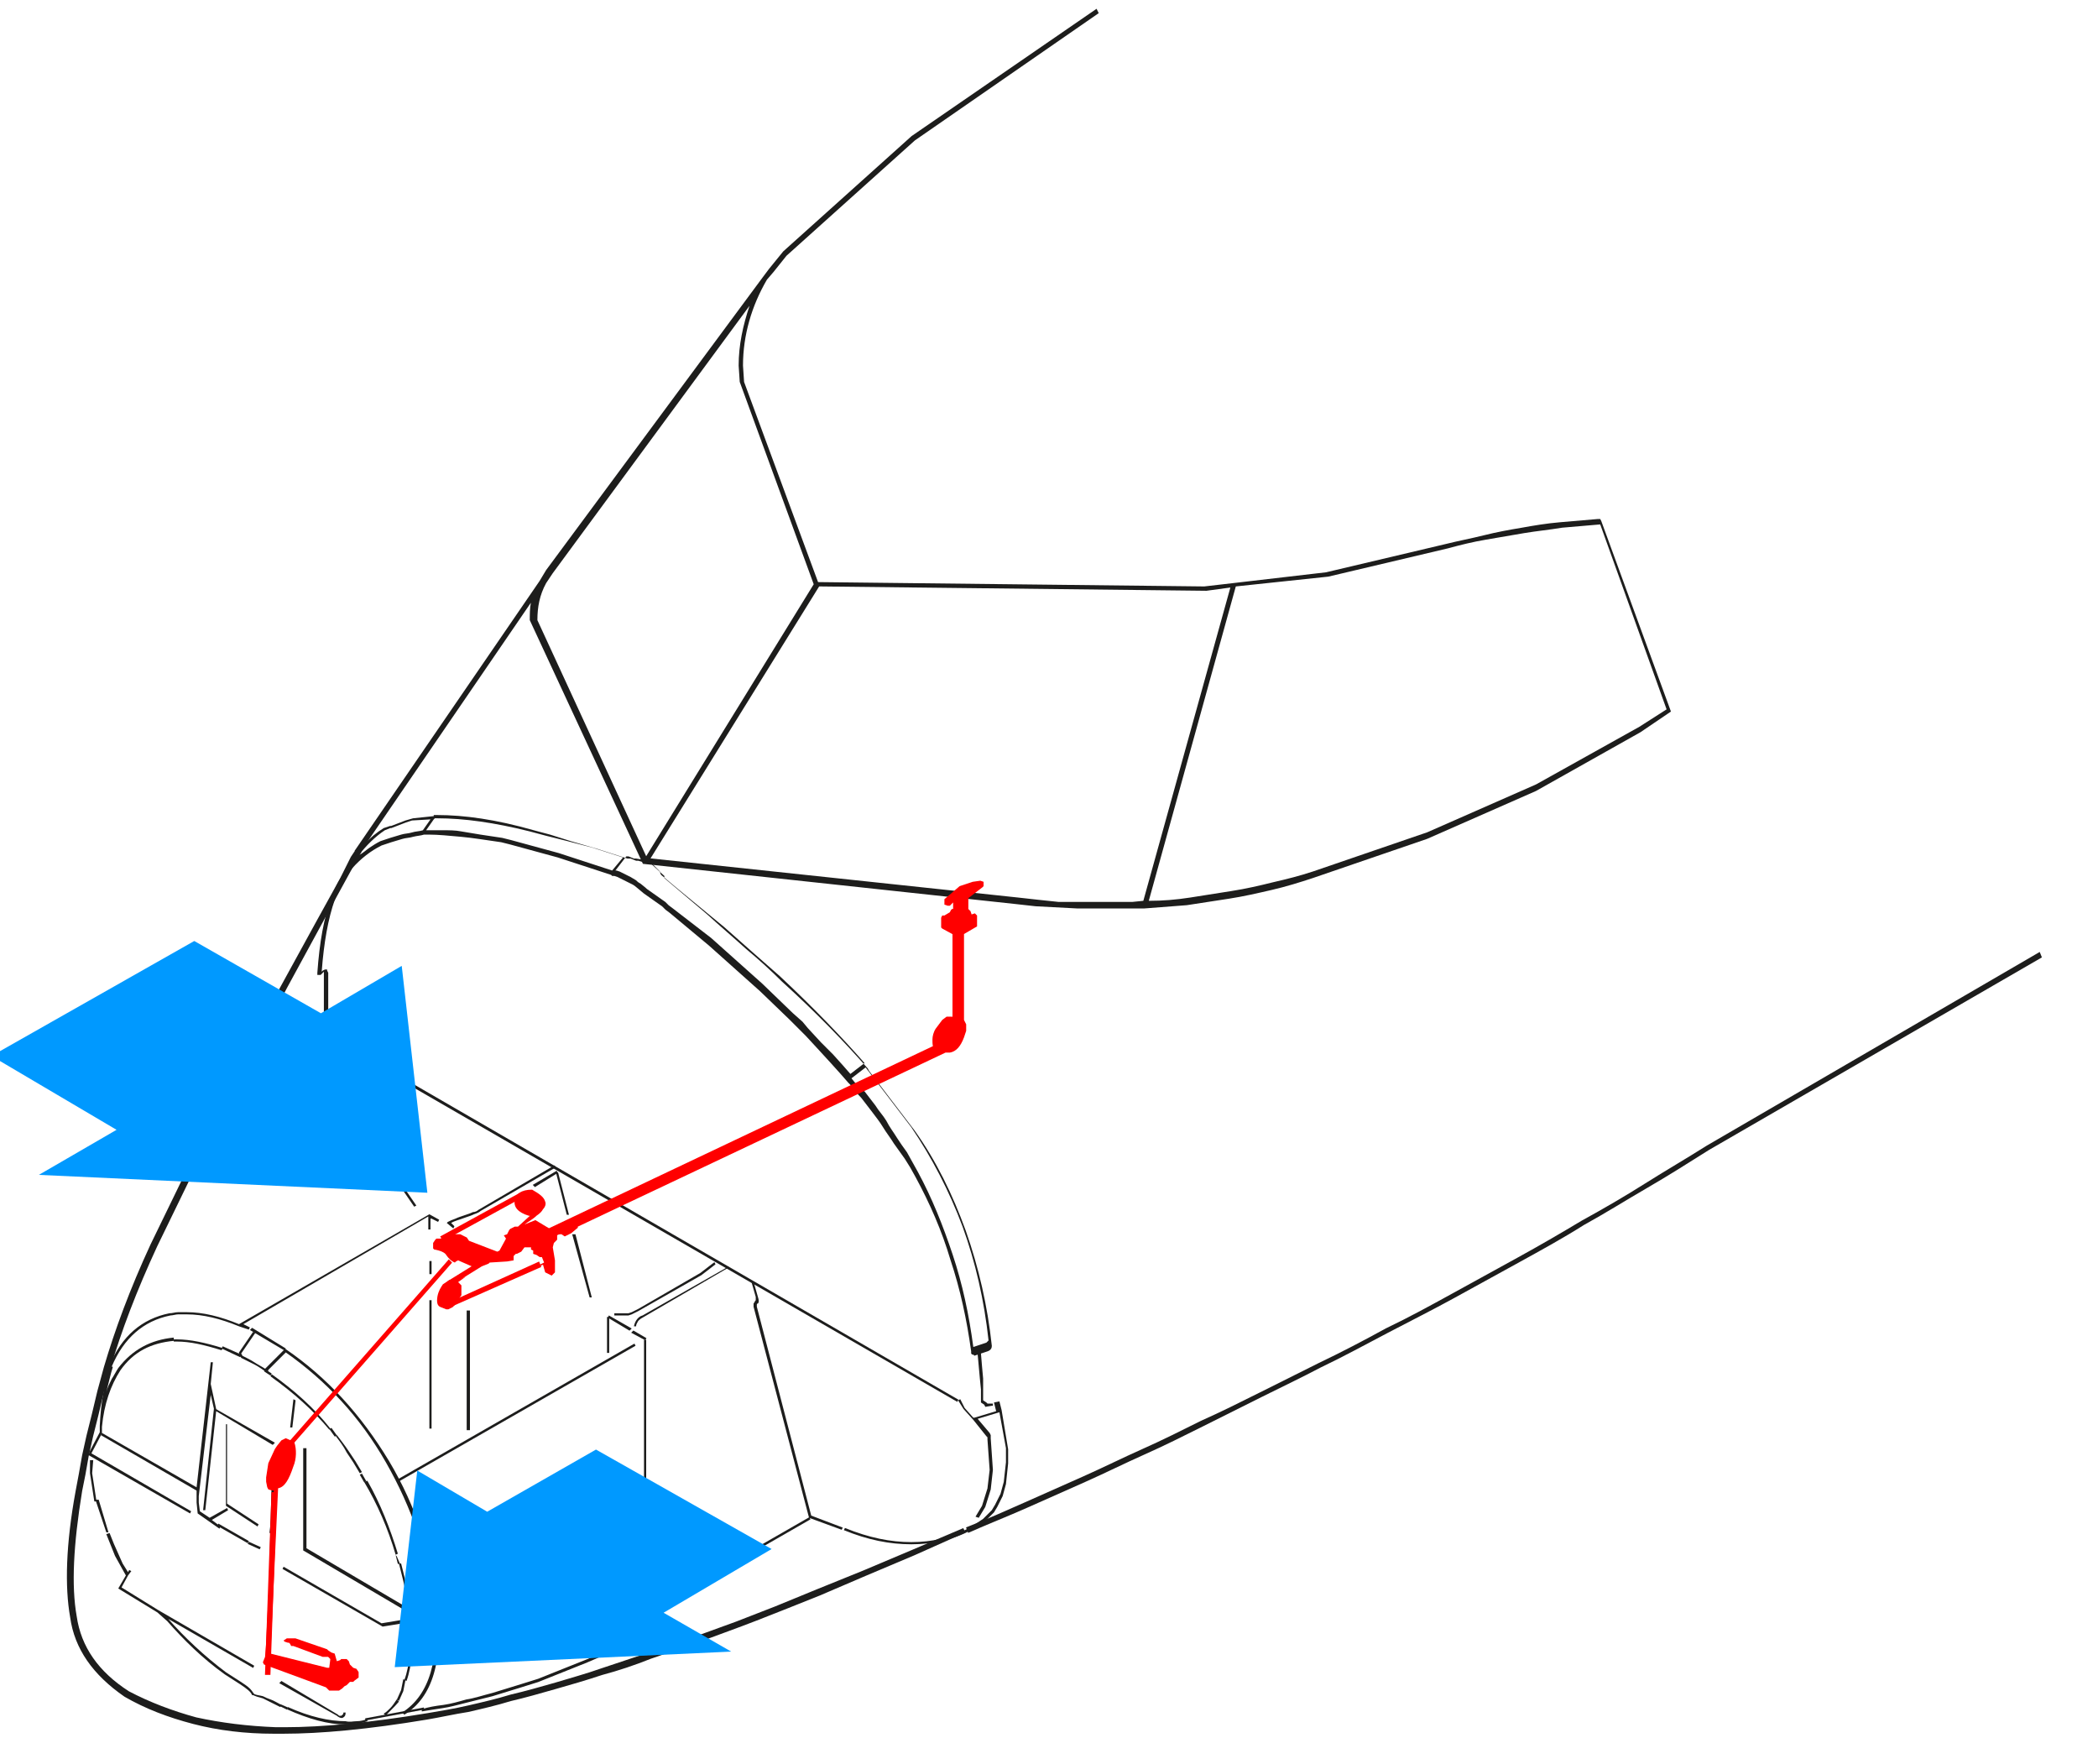 <?xml version="1.0" encoding="utf-8"?>
<!-- Generator: Adobe Illustrator 24.3.0, SVG Export Plug-In . SVG Version: 6.00 Build 0)  -->
<svg version="1.1" id="Ebene_1" xmlns="http://www.w3.org/2000/svg" xmlns:xlink="http://www.w3.org/1999/xlink" x="0px" y="0px"
	 viewBox="0 0 270 227" style="enable-background:new 0 0 270 227;" xml:space="preserve">
<style type="text/css">
	.st0{fill:#1D1D1C;}
	.st1{fill:#FF0000;}
	.st2{fill:#0099FF;}
</style>
<g transform="matrix( 1.4, 0, 0, 1.4, 394.1,271.05) ">
	<g>
		<g id="Layer0_0_MEMBER_0_MEMBER_0_FILL">
			<path class="st0" d="M-93.8-105.6L-93.8-105.6l-0.2-0.5h0l-30.6,17.8c-1.9,1.2-3.8,2.3-5.7,3.5c-1.9,1.2-3.8,2.3-5.8,3.4
				c-2,1.2-3.9,2.3-5.9,3.4c-2,1.1-4,2.2-6,3.3c-2,1.1-4,2.2-6.1,3.2c-2,1.1-4.1,2.2-6.2,3.2c-1.8,0.9-3.6,1.8-5.4,2.7
				c-1.8,0.9-3.6,1.8-5.4,2.6c-1.8,0.9-3.6,1.8-5.4,2.6c-1.8,0.8-3.6,1.7-5.4,2.5c-1.8,0.8-3.6,1.6-5.4,2.4
				c-1.8,0.8-3.6,1.6-5.4,2.3h0l0.2,0.5h0c1.8-0.8,3.6-1.5,5.4-2.3c1.8-0.8,3.6-1.6,5.4-2.4c1.8-0.8,3.6-1.7,5.4-2.5
				c1.8-0.8,3.6-1.7,5.4-2.6c1.8-0.9,3.6-1.8,5.4-2.7c1.8-0.9,3.7-1.8,5.4-2.7c2.1-1,4.1-2.1,6.2-3.2c2.1-1.1,4.1-2.1,6.1-3.2
				c2-1.1,4-2.2,6-3.3c2-1.1,4-2.2,5.9-3.4c2-1.1,3.9-2.3,5.8-3.4c1.9-1.1,3.8-2.3,5.7-3.5L-93.8-105.6 M-180.7-192.8L-180.7-192.8
				l-17,11.7l-11.8,10.6l-1.3,1.6l-0.6,0.8l-19.9,26.9l-0.3,0.5l-0.3,0.5l-17,24.8v0l0.4,0.3h0l15.8-23.1c-0.1,0.5-0.1,1.1-0.1,1.6
				l10.4,22.4l34.3,3.7l1.8,0.2l1.9,0.1l1.9,0.1h1.9h1h1l1,0l1,0l0.3,0c1.3-0.1,2.6-0.2,3.9-0.3c1.3-0.2,2.6-0.4,3.9-0.6
				c1.3-0.2,2.6-0.5,3.9-0.8c1.3-0.3,2.6-0.7,3.8-1.1l10.5-3.6l10-4.4l9.6-5.4l2.8-1.9l-6.4-17.5l-0.1-0.2h-0.2
				c-1.2,0.1-2.4,0.2-3.5,0.3c-1.2,0.1-2.4,0.3-3.5,0.5c-1.2,0.2-2.3,0.4-3.5,0.7c-1.2,0.3-2.3,0.5-3.5,0.8l-11,2.6l-8.6,1l-2.6,0.3
				l-35.5-0.4l-6.8-18.4l-0.1-1.5c0-2.8,0.8-5.5,2.2-7.9l0.6-0.7l1.2-1.5l11.8-10.6l16.9-11.7v0L-180.7-192.8 M-159.4-140.6l11-2.6
				c1.1-0.3,2.3-0.6,3.5-0.8c1.2-0.2,2.3-0.4,3.5-0.6c1.2-0.2,2.3-0.3,3.5-0.5c1.2-0.1,2.3-0.2,3.5-0.3l6.1,17l-2.5,1.6l-9.5,5.3
				l-10,4.4l-10.5,3.6c-1.2,0.4-2.4,0.7-3.7,1c-1.2,0.3-2.5,0.6-3.8,0.8c-1.3,0.2-2.5,0.4-3.8,0.6c-1.3,0.2-2.5,0.3-3.8,0.3l8-28.9
				L-159.4-140.6 M-170.6-139.3l2.2-0.3l-8,28.8l-1,0.1h-1l-1,0h-1l-1.9,0l-1.9,0l-1.9-0.2l-1.8-0.2l-33.8-3.6l15.5-25L-170.6-139.3
				 M-212.6-165.5c-0.6,1.8-1,3.6-1,5.5l0.1,1.5l6.8,18.6l-15.4,25l-10-21.7c0-1.2,0.2-2.3,0.8-3.4c0.2-0.3,0.4-0.6,0.6-0.9
				L-212.6-165.5z"/>
		</g>
	</g>
</g>
<g transform="matrix( 1.4, 0, 0, 1.4, 354.3,391.05) ">
	<g>
		<g id="Layer0_0_MEMBER_1_MEMBER_0_FILL">
			<path class="st0" d="M-195.2-157L-195.2-157l0.2-0.2v0l-2.1-1.2l0,0l-0.1,0.2v0L-195.2-157 M-183.5-159.2c0,0,0-0.1,0-0.2
				c0,0,0-0.1,0.1-0.1c0.1-0.1,0.1-0.3,0-0.6l-0.4-1.4h0l-0.2,0v0l0.4,1.4c0,0.1,0,0.2,0,0.3c-0.1,0.1-0.1,0.2-0.2,0.3
				c0,0.1,0,0.2,0,0.3l5.1,19.4l0,0l3,1.1h0l0.1-0.2l0,0l-2.9-1.1L-183.5-159.2 M-216.4-122.9L-216.4-122.9l-0.2-0.2h0
				c-0.2,0.3-0.4,0.6-0.6,0.8c-0.2,0.2-0.4,0.4-0.6,0.5v0l0.2,0.2C-217.4-121.9-216.9-122.3-216.4-122.9 M-214.3-122.2l0,0.2h0
				c0.6-0.1,1.2-0.2,1.9-0.3c0.7-0.1,1.4-0.3,2.2-0.5c0.8-0.2,1.6-0.4,2.4-0.6l2.6-0.8l1.6-0.5l1.5-0.6l1.5-0.6l1.5-0.6
				c3.3-1.4,5.8-2.6,7.4-3.7v0l-0.1-0.2h0c-1.6,1-4,2.2-7.3,3.6l-1.5,0.6l-1.5,0.6l-1.5,0.6l-1.6,0.5l-2.6,0.8
				c-0.8,0.2-1.7,0.5-2.4,0.6c-0.7,0.2-1.4,0.4-2.1,0.5C-213.1-122.5-213.7-122.4-214.3-122.2L-214.3-122.2 M-226.7-122.2
				L-226.7-122.2c2,0.9,3.8,1.4,5.4,1.4c0.4,0,0.7,0,1-0.1c0.4,0,0.7-0.1,1-0.2v0l0-0.2l0,0c-0.3,0.1-0.6,0.2-1,0.2
				c-0.3,0-0.6,0.1-1,0c-1.5,0-3.3-0.4-5.3-1.3l0,0L-226.7-122.2 M-227.2-124.8L-227.2-124.8l-0.2,0.2v0l5.3,3
				c0.1,0.1,0.3,0.2,0.4,0.2l0.1,0c0.2-0.1,0.3-0.2,0.3-0.5v0l-0.2,0l0,0c0,0.2-0.1,0.2-0.2,0.3h-0.1l-0.1,0l-0.1-0.1L-227.2-124.8
				 M-216-134.8l-0.2-0.8h0l-0.2,0v0l0.2,0.8l0.2,0.8l0.2,0.9l0.2,1h0h0.2v0l-0.2-1l-0.2-0.9L-216-134.8 M-243.3-138.3L-243.3-138.3
				l0.4,1l0.4,1l0.5,0.9l0.5,0.9l-0.7,1.2v0l3.6,2.2l0.9,0.8c1.5,1.7,3.2,3.4,5.3,4.9l1.4,0.9c0.6,0.4,1,0.7,1.1,1l0.1,0
				c0.2,0.1,0.5,0.2,0.9,0.3c0.2,0.1,0.4,0.2,0.6,0.3l1,0.5h0l0.1-0.2v0c-0.4-0.2-0.7-0.4-1-0.5c-0.3-0.1-0.5-0.2-0.7-0.3
				c-0.4-0.1-0.6-0.1-0.8-0.2c-0.1-0.1-0.2-0.3-0.4-0.5c-0.2-0.2-0.5-0.4-0.8-0.6l-1.4-0.9c-2-1.5-3.8-3.2-5.3-4.9l7.8,4.5h0
				l0.1-0.2v0l-8.8-5.1l-3.4-2.1l0.6-1.1l0.3-0.4v0l-0.2-0.1l0,0l-0.1,0.2l-0.5-0.8l-0.4-0.9l-0.4-0.9l-0.4-1h0L-243.3-138.3
				 M-228.3-136.4l0.1,0.1l0.1,0.2l0,0.6h0l0.2,0l0-0.6v-0.1l0-0.2l0-0.1l-0.2-0.2h0L-228.3-136.4L-228.3-136.4 M-230.2-137.6
				L-230.2-137.6l-0.1,0.2l0,0l1.1,0.5h0l0.1-0.2l0,0L-230.2-137.6 M-232-148.4L-232-148.4h-0.3l0,0v7.5l2.9,1.9h0l0.1-0.2v0
				l-2.9-1.9V-148.4 M-228-146.5L-228-146.5l0.2-0.2v0l-5.6-3.2h0l-1,9.4v0h0.2h0l1-9.1L-228-146.5 M-244.5-145.1L-244.5-145.1h-0.3
				l0,0l0,1.2l0.4,2.6h0h0.2v0l-0.4-2.6L-244.5-145.1 M-244.8-145.8L-244.8-145.8l-0.2,0.2v0l9.4,5.4h0l0.1-0.2v0L-244.8-145.8
				 M-233.7-152.1l0.2-2v0l-0.2,0l0,0l-1.3,11.5l-8.7-5l0,0l-0.1,0.2v0l8.8,5.1l0,0.5v0.3l0,0.3l0.1,1l2,1.4h0l0.1-0.2v0l-0.8-0.6
				l1.5-0.9v0l-0.1-0.2h0l-1.6,0.9l-0.9-0.6l-0.1-0.8l0-0.3v-0.3l1.1-9.3l0.3,1.3h0l0.2,0l0,0L-233.7-152.1 M-232.7-155.2
				L-232.7-155.2l0.1-0.2v0c-1.6-0.5-3-0.8-4.2-0.8h-0.3l0,0v0.2h0h0.3C-235.6-156-234.3-155.7-232.7-155.2 M-219.3-143.2
				L-219.3-143.2l-0.3,0.1v0c1.2,2,2.2,4.3,2.9,6.7l0,0l0.2-0.1v0C-217.2-138.8-218.1-141.1-219.3-143.2 M-225.2-146.2L-225.2-146.2
				l0,9.3v0.1l9.5,5.6c0.1,0.2,0.1,0.4,0.1,0.7l-2.4,0.4l-9-5.2l0,0l-0.1,0.2v0l9.2,5.3l2.5-0.4c0.1,2.2,0,4-0.5,5.3v0l0.2,0.1l0,0
				c0.5-1.4,0.6-3.2,0.5-5.5v-0.1c0-0.3-0.1-0.6-0.2-1l-9.5-5.6l0-9.2l0,0H-225.2 M-227.2-146.4l-0.2,0l0,0l-0.9,8v0h0.2h0
				L-227.2-146.4 M-225.9-150.6L-225.9-150.6l-0.2-0.1l0,0l-0.3,2.6v0h0.2h0L-225.9-150.6 M-221-145.9c-0.4-0.6-0.8-1.1-1.1-1.5h0
				l-0.1,0.1v0c0.3,0.4,0.7,0.9,1,1.5l0.6,0.9l0.6,1h0l0.2-0.1v0l-0.6-1L-221-145.9 M-222.7-148L-222.7-148c-1.5-1.9-3.3-3.5-5.4-5
				h0l-0.1,0.2v0c2.1,1.5,3.9,3.1,5.4,4.9L-222.7-148 M-226.8-155.3l-0.1,0l-1.8,1.8v0c-0.3-0.2-0.7-0.4-1-0.6
				c-0.3-0.2-0.7-0.4-1.1-0.6l-0.1-0.2l1.3-1.9l0,0l-0.2-0.1h0l-1.3,1.9v0.1l0.2,0.4c0.4,0.2,0.8,0.4,1.2,0.6
				c0.4,0.2,0.8,0.5,1.1,0.7l0.1,0.1h0l0.1-0.3l1.6-1.6c3.7,2.6,6.8,5.9,9.2,10.1c2.4,4.2,3.9,8.6,4.4,13.1c0.6,5-0.4,8.3-2.9,9.9
				l0.2,0.2c2.6-1.6,3.6-5,3-10.1c-0.5-4.6-1.9-9-4.4-13.2C-219.9-149.3-223-152.7-226.8-155.3 M-213.4-159.8h-0.2l0,0v11.8v0h0.2
				l0,0L-213.4-159.8L-213.4-159.8 M-213.6-162.2h0.2l0,0v-1.2h0h-0.2l0,0V-162.2L-213.6-162.2 M-213.4-167.3l0.6,0.3h0l0.1-0.2v0
				l-0.9-0.5l-17.5,10.1c-1.7-0.7-3.3-1.1-4.8-1.1c-0.3,0-0.5,0-0.8,0c-0.3,0-0.5,0.1-0.8,0.1c-2.5,0.5-4.4,2.1-5.5,4.8v0l0.2,0.1h0
				c1.1-2.6,2.9-4.2,5.4-4.7c0.2,0,0.5-0.1,0.7-0.1c0.3,0,0.5,0,0.8,0c1.5,0,3.1,0.4,4.8,1.1l0,0l0.9,0.3h0l0.1-0.2l0,0l-0.6-0.3
				l17-9.9v1.2v0h0.2l0,0V-167.3 M-222.8-184.4L-222.8-184.4l-0.2,0.2v0l2.8,1.6h0l0.1-0.2v0L-222.8-184.4 M-186.1-162.9
				L-186.1-162.9l-7.9,4.5c-0.4,0.1-0.7,0.5-0.8,1v0h0.2h0c0-0.2,0.1-0.3,0.2-0.5c0.1-0.1,0.2-0.2,0.4-0.3l7.9-4.6v0L-186.1-162.9
				 M-188.6-162.1l1.3-1v0l-0.1-0.2h0l-1.3,1l-5.7,3.3l-0.6,0.3l-0.3,0.1l-1.3,0l0,0l0,0.2l0,0l1.3,0l0.3-0.1l0.6-0.3L-188.6-162.1
				 M-201.9-171.7L-201.9-171.7l-2.2,1.3l0,0l0.2,0.2l2.1-1.3v0L-201.9-171.7 M-202-172L-202-172l-0.1-0.2l0,0l-7,4.1
				c-0.1,0.1-0.3,0.2-0.5,0.2c-0.2,0.1-0.5,0.2-0.8,0.3c-0.3,0.1-0.6,0.2-0.8,0.3c-0.3,0.1-0.5,0.2-0.7,0.3l-0.1,0.1v0l0.6,0.5h0
				l0.1-0.2l-0.3-0.3c0.3-0.2,0.8-0.3,1.3-0.5c0.3-0.1,0.6-0.2,0.8-0.3c0.3-0.1,0.5-0.2,0.6-0.3L-202-172 M-161.7-150.4l0.2,0.8
				l-2,0.6h-0.1l-0.8-0.9l-0.4-0.8l0,0l-0.2,0.1v0l0.5,0.8l0.9,1l1.2,1.5l0.1,0.1l0,0.2l0.2,2.8l-0.2,1.7l-0.5,1.6l-0.6,1v0l0.3,0.1
				l0.6-1l0.5-1.6l0.2-1.8l-0.2-2.9l0-0.3l-0.1-0.2l-1.1-1.3l2-0.6l0.6,3.3l0,1.3l-0.2,1.8l-0.3,1.1l-0.5,1l-0.3,0.5l-0.8,0.8
				l-1.2,0.8v0l0.2,0.2l1.2-0.8l0.8-0.8l0.3-0.5l0.5-1l0.3-1.1l0.2-1.9l0-1.3l-0.6-3.6l0,0l0,0l-0.2-0.8h0L-161.7-150.4
				L-161.7-150.4 M-212.9-204.4h-0.2h-0.1l0,0.1l-1.9,0.2l-0.7,0.2l-1.3,0.5h-0.1l-0.6,0.2c-1.3,0.8-2.4,2-3.1,3.4
				c-0.7,0.8-1.3,1.8-1.7,3c-0.7,1.8-1.1,4.1-1.3,6.9v0.2h0h0.3l0.1-0.1l0.2-0.2h0l0,0.8v1v1.2l0,1.3l-1,1.2v0l0.1,0.1l-0.1,0.1v0
				l0.2,0.3l0.3,0.3l0.4,0.7l0.4,0.6l0.3,0.4l2.1,4.8l2.1,3.7l3.5,5.1h0l0.2-0.1l0,0l-3.5-5.1l-2.1-3.7l-2.1-4.8l-0.3-0.3l-0.4-0.6
				l-0.4-0.7l-0.2-0.3l-0.2-0.3l1-1.1l0.1-0.1v-0.1l0-1.3v-1.1v-1l0-0.9l-0.1-0.2l0-0.1h-0.2l-0.2,0.1l-0.1,0.1
				c0.2-2.7,0.6-4.9,1.2-6.6c0.2-0.5,0.5-1.1,0.7-1.6c0.3-0.5,0.6-0.9,0.9-1.3c0.8-0.9,1.7-1.6,2.7-2.1c0.3-0.1,0.6-0.2,0.9-0.3
				c0.3-0.1,0.7-0.2,1-0.3c0.3-0.1,0.7-0.1,1-0.2c0.4-0.1,0.7-0.1,1-0.2h0.5c0.8,0,1.8,0.1,2.9,0.2c1.1,0.1,2.3,0.3,3.7,0.5l0.8,0.2
				l1.1,0.3l3.3,0.9l4.9,1.6l0.1,0.1l0.1,0h0.1l0.3,0.1c0.8,0.4,1.2,0.6,1.4,0.7c0.2,0.1,0.5,0.4,1,0.8l1.7,1.2l0.3,0.3l0.4,0.3
				l3.6,3l4.7,4.2l2.7,2.6l0.9,0.9l0.6,0.6l1.2,1.3l1.1,1.2l0.9,1l0.7,0.8l0.2,0.2c0.3,0.4,0.6,0.8,1,1.2c0.3,0.4,0.7,0.9,1,1.3
				c0.3,0.4,0.7,0.9,1,1.4c0.3,0.5,0.7,1,1,1.5l0.5,0.7l0.5,0.7l0.5,0.8l0.5,0.9c1.3,2.4,2.4,4.9,3.2,7.6c0.9,2.7,1.5,5.5,1.9,8.4
				v0.2l0.1,0.1h0.1l0.1,0.1l0.3-0.1l0.1,1.1l0.1,1.1l0.1,1l0,1v0.2l0.3,0.2l0.1,0.2l0,0l0.6-0.1l0.1,0v0l0-0.2l0,0l-0.1,0l-0.4,0
				l-0.1-0.1l-0.3-0.2l0-1l0-1l-0.1-1.1l-0.1-1.2l0.6-0.2c0.3-0.1,0.4-0.3,0.4-0.5c-0.4-3.7-1.2-7.2-2.4-10.6
				c-1.2-3.3-2.7-6.4-4.7-9.2l-4.2-5.5l-0.1-0.2c-2.1-2.4-4.7-5.1-7.9-8c-1-1-2.1-2-3.3-3c-1.1-1-2.4-2.1-3.6-3.2
				c-1.3-1.1-2.6-2.2-3.9-3.3l0-0.1l0-0.1l0,0l-1.2-1.1h-0.1l-0.3-0.1h-0.1l-0.7-0.2h-0.2l-0.5-0.2l-0.2,0l-0.1,0l-2.8-0.9l-2.4-0.7
				l-1.9-0.6l-1.5-0.4C-207.5-204-210.4-204.4-212.9-204.4 M-174.8-180.2l1.3-1v0l4.2,5.5c1.9,2.8,3.5,5.9,4.7,9.1
				c1.2,3.3,2,6.8,2.4,10.5v0l-0.1,0.1c0,0-0.1,0.1-0.1,0.1l-1.2,0.4h0v0c-0.4-3-1-5.8-1.9-8.5c-0.9-2.7-1.9-5.2-3.2-7.6l-0.5-0.9
				l-0.5-0.9l-0.5-0.7l-0.4-0.6c-0.3-0.5-0.7-1-1-1.6c-0.3-0.5-0.7-0.9-1-1.4c-0.3-0.4-0.7-0.9-1-1.3
				C-174.1-179.3-174.4-179.7-174.8-180.2L-174.8-180.2 M-191.2-195.8l-0.4-0.3l-0.3-0.3l-1.7-1.2c-0.2-0.2-0.5-0.4-0.6-0.5
				c-0.2-0.1-0.3-0.2-0.4-0.3l-0.5-0.3l-1-0.5l-0.3-0.1h-0.1l1-1.3l0.2,0l0.5,0.2h0.2l0.6,0.1l0.1,0h0.1l0.3,0.1h0.1l1,1l0,0.1l0,0
				l0.1,0.2c2,1.7,4,3.3,5.8,4.8c1.8,1.6,3.5,3.1,5.1,4.5c3.1,2.9,5.7,5.6,7.8,8l-1.3,1l-0.7-0.8l-0.9-1l-1.1-1.1l-1.2-1.3l-0.5-0.6
				l-0.9-0.8l-2.8-2.7l-4.7-4.2L-191.2-195.8 M-200.9-202l2.3,0.6l2.8,0.9l-1,1.2l-4.9-1.6l-3.3-0.9l-1.1-0.3l-0.8-0.2l-2-0.3
				c-0.6-0.1-1.2-0.2-1.8-0.3c-0.5-0.1-1.1-0.1-1.6-0.1c-0.5,0-0.9,0-1.3,0h-0.3l0.7-1l0.1-0.1h0.2c2.5,0,5.3,0.4,8.5,1.2l1.5,0.4
				L-200.9-202 M-213.5-204l-0.7,1c-0.3,0.1-0.7,0.1-1,0.2c-0.3,0.1-0.7,0.1-1,0.2c-0.3,0.1-0.7,0.2-1,0.3c-0.3,0.1-0.6,0.2-0.9,0.3
				c-0.4,0.2-0.7,0.4-1,0.6c-0.3,0.2-0.6,0.5-1,0.7c0.7-0.9,1.5-1.7,2.4-2.3l0.5-0.2h0.1l1.3-0.5l0.6-0.2L-213.5-204z"/>
		</g>
	</g>
</g>
<g transform="matrix( 1.4, 0, 0, 1.4, 400.15,467.75) ">
	<g>
		<g id="Layer0_0_MEMBER_2_MEMBER_0_FILL">
			<path class="st0" d="M-249.2-197.9L-249.2-197.9l21.8-12.5v0l-0.1-0.2h0l-21.8,12.5v0L-249.2-197.9 M-227.6-211.8L-227.6-211.8
				l-0.2,0.2v0l1.3,0.7l0.1-0.2L-227.6-211.8z"/>
		</g>
	</g>
</g>
<g transform="matrix( 1.4, 0, 0, 1.4, 351.05,396.3) ">
	<g>
		<g id="Layer0_0_MEMBER_3_MEMBER_0_FILL">
			<path class="st0" d="M-218.1-204.9L-218.1-204.9l-0.4,0.6l-1,2l-2.1,3.8l-3.4,6.2l-1.3,2.5l-1.3,2.3l-1.1,2.2l-1,2l-1,1.9
				l-0.9,1.8l-5.3,10.9c-1.9,4.1-3.3,7.9-4.3,11.3l-0.6,2.2l-0.5,2.1l-0.5,2l-0.4,1.8l-0.3,1.7l-0.3,1.6c-0.9,4.9-1,8.8-0.5,11.6
				c0.4,2.9,2.1,5.3,5,7.3c1.9,1.1,4,1.9,6.3,2.5c2.3,0.6,4.8,0.9,7.4,0.9l0.9,0c3.4,0,7.8-0.4,13.2-1.3c1.2-0.2,2.5-0.5,3.8-0.7
				c1.3-0.3,2.6-0.6,3.9-1c1.3-0.3,2.7-0.7,4.1-1.1c1.4-0.4,2.8-0.8,4.3-1.3c1.5-0.4,3-0.9,4.5-1.5c1.5-0.5,3.1-1.1,4.6-1.6
				c1.6-0.6,3.3-1.2,5.1-1.9c1.8-0.7,3.8-1.5,5.8-2.3l4.2-1.8l4.5-1.9l4.7-2.1l0,0l-0.2-0.4h0l-4.7,2l-4.5,1.9l-4.2,1.7l-3.9,1.6
				l-3.6,1.4l-3.3,1.2c-1.6,0.6-3.1,1.1-4.6,1.6c-1.5,0.5-3,1-4.5,1.5c-1.4,0.5-2.9,0.9-4.2,1.3c-1.4,0.4-2.8,0.8-4.1,1.1
				c-1.3,0.4-2.6,0.7-3.9,1c-1.3,0.3-2.5,0.5-3.7,0.7c-5.4,0.9-9.8,1.3-13.1,1.3h-0.9c-2.6-0.1-5-0.4-7.3-0.9
				c-2.2-0.6-4.3-1.4-6.2-2.4c-2.8-1.8-4.4-4.1-4.8-6.9c-0.5-2.8-0.3-6.6,0.5-11.5l0.3-1.5l0.3-1.7l0.4-1.8l0.5-2l0.5-2.1l0.6-2.2
				c1-3.4,2.4-7.1,4.3-11.2l5.3-10.9l0.9-1.8l1-1.9l1-2.1l1.1-2.2l1.3-2.3l1.3-2.5l3.7-6.8l2.3-4.2l0.9-1.6l0,0L-218.1-204.9z"/>
		</g>
	</g>
</g>
<g transform="matrix( 1.4, 0, 0, 1.4, 389.2,423.45) ">
	<g>
		<g id="Layer0_0_MEMBER_4_MEMBER_0_FILL">
			<path class="st0" d="M-218.3-154.3L-218.3-154.3l14.8-8.5v0l-0.1-0.2h0l-14.8,8.5v0L-218.3-154.3 M-222-178.1v-3.3l0,0h-0.2v0
				v3.3v0L-222-178.1L-222-178.1 M-218.6-179.3h-0.2l0,0v24.4l0,0h0.2l0,0L-218.6-179.3L-218.6-179.3 M-235.1-171h0.3v0V-182v0h-0.3
				v0V-171L-235.1-171 M-225.1-189L-225.1-189l-0.3,0v0l1.6,5.8h0l0.2,0v0L-225.1-189 M-226.7-194.7l-0.2,0v0l1,3.9h0l0.2,0v0
				L-226.7-194.7L-226.7-194.7 M-248.1-207.5L-248.1-207.5l-0.2,0.2v0l58.3,33.7l0,0l0.1-0.2v0L-248.1-207.5z"/>
		</g>
	</g>
</g>
<g transform="matrix( 1.4, 0, 0, 1.4, 380.8,458.3) ">
	<g>
		<g id="Layer0_0_MEMBER_5_MEMBER_0_FILL">
			<path class="st0" d="M-242.2-173.6L-242.2-173.6l-5.2-1.3h0l0,0.3l0,0l5.2,1.2l0,0L-242.2-173.6 M-246.7-191.8v-0.4l0,0h-0.3l0,0
				l-0.4,15.2v0.6v0h0.3h0L-246.7-191.8 M-223.4-210.9L-223.4-210.9l-6.7,3.1v0l0.1,0.2l6.7-3v0L-223.4-210.9z"/>
		</g>
	</g>
</g>
<g transform="matrix( 1.4, 0, 0, 1.4, 410,458.65) ">
	<g>
		<g id="Layer0_0_MEMBER_6_MEMBER_0_MEMBER_0_FILL">
			<path class="st0" d="M-250.3-210.4l0.9-0.4v0l-0.2-0.1L-250.3-210.4z"/>
		</g>
	</g>
</g>
<g transform="matrix( 1.4, 0, 0, 1.4, 404.9,400.9) ">
	<g>
		<g id="Layer0_0_MEMBER_6_MEMBER_1_MEMBER_0_FILL">
			<path class="st1" d="M-247.9-168.7l-0.6,0.4c-0.2,0.3-0.4,0.6-0.5,1.1c-0.1,0.6,0,0.9,0.3,1l0.5,0.2l0.2,0l0.4-0.2l0.2-0.2
				l0.6-0.9l0-0.5l0-0.4l-0.3-0.3l0.7-0.5l0,0l-0.9,0.4L-247.9-168.7 M-201.6-203.4v0.6l-0.1,0l-0.1,0.1l-0.1,0.2l-0.5,0.3l-0.2,0
				l-0.1,0.2v0.9l0.1,0.1l1.1,0.6l0.1,7.6l-0.3-0.1l-0.5,0l-0.4,0.3l-0.6,0.8c-0.2,0.3-0.3,0.7-0.3,1c0,0.4,0,0.8,0.3,1l-35.3,16.5
				l-1.5-0.9l-1,0.4c0.4-0.3,0.8-0.5,1.1-0.8c0.3-0.2,0.5-0.4,0.6-0.6c0.2-0.2,0.3-0.5,0.2-0.7c-0.1-0.4-0.5-0.7-1.2-1.1
				c-1,0-1.5,0.4-1.6,1c-0.1,0.6,0.3,1.1,1.3,1.4l0.1,0l-1.1,1h-0.3l-0.4,0.2l-0.1,0.1l-0.1,0.2l-0.1,0.2l-0.3,0.1l0,0l0.2,0.3
				l-0.6,1.1l-0.2,0.1l-2.6-1l-0.2-0.3l-0.2-0.1l-0.4-0.2l-0.6,0l-0.5,0l-0.6,0.3l-0.1,0.1l-0.4,0l-0.1,0.1l-0.2,0.3v0.5l0.1,0.1
				c0.6,0.1,1,0.3,1.1,0.5c0.2,0.3,0.5,0.6,0.8,0.7l0.1-0.1l0.2-0.1l1.6,0.7l0.2-0.1l0.5-0.1l0.5-0.2l0.1-0.1l1.6-0.1l0.6-0.1v-0.4
				l0.2-0.2l0.1,0l0.4-0.2l0.3-0.4h0.6v0.2l0.2,0.1l0,0.3l0.3,0.1l0.3,0.2h0.2l0.2,0.5l-0.8,0.4l0,0.1h0l0.7-0.3l0.2,0.7l0.6,0.3
				l0.3-0.3l0-1.1l-0.2-1.2l0.1-0.4l0.3-0.3v-0.5l0.4,0l0.3,0.2l0.6-0.3l0.6-0.5v-0.1l33.8-16l0.2,0h0.2c0.6-0.1,1-0.6,1.3-1.4
				l0.2-0.6v-0.6l-0.2-0.4l0,0v-7.9l1.2-0.7v-1l-0.2-0.2h0l0,0l-0.3,0.1l-0.1-0.3l-0.2-0.2l0-1l1.3-1l0.1-0.1l0-0.4l-0.3-0.1
				l-0.7,0.1l-1.2,0.4l-1.4,1.2l0,0.1v0.4l0.3,0.1h0.2L-201.6-203.4z"/>
		</g>
	</g>
</g>
<g transform="matrix( 1.4, 0, 0, 1.4, 380.05,483.85) ">
	<g>
		<g id="Layer0_0_MEMBER_7_MEMBER_0_FILL">
			<path class="st1" d="M-244.4-213l-0.1-0.1l-0.7-0.3l-0.4,0.2l-0.4,0.5l-0.2,0.3l-0.6,1.3l-0.2,1.3v0.4l0.1,0.5l0.1,0.2l0.3,0.1
				l0.2,0l-0.7,13.9l0,0.1l-0.1,1.3l-0.2,0.5l0.1,0.2l5.7,2.1l0.3,0.3h0.2l0.1,0l0.3,0h0.3l0.3-0.2l0.2-0.2l0.2-0.1l0.1-0.1l0.2-0.2
				h0.1l0.2,0l0.1-0.1l0.4-0.3l0-0.1l0-0.4l-0.2-0.3l-0.3-0.1l-0.3-0.3l-0.1-0.3l-0.2-0.2h-0.2l-0.3,0l-0.1,0.1l-0.3,0.1l-0.2-0.7
				l-0.3-0.1l-0.3-0.2l-0.1-0.1l-2.9-1l-0.8,0l-0.3,0.2l0.1,0.1l0.3,0.1h0.1l0.1,0.1l0.1,0.2l0.2,0l2.7,1l0.2,0h0.3l0,0l0.2,0.2
				l-0.1,0.8l0,0h-0.2l-5.2-1.3l0.7-15.2c0.6-0.1,1-0.8,1.4-2C-244.2-211.5-244.2-212.4-244.4-213z"/>
		</g>
	</g>
</g>
<g transform="matrix( 1.4, 0, 0, 1.4, 380.6,408.05) ">
	<g>
		<g id="Layer0_0_MEMBER_8_MEMBER_0_MEMBER_0_FILL">
			<path class="st1" d="M-246.4-154.3L-246.4-154.3l-0.5,0l0,0l-0.6,16.8h0l0.5,0v0L-246.4-154.3 M-230.7-173.7l0.3,0.4h0l2.9-1.8v0
				l-0.3-0.4L-230.7-173.7 M-230.9-171.6l0.2,0.4h0l8.6-3.8l0,0l-0.2-0.5h0L-230.9-171.6L-230.9-171.6 M-230.6-175.7L-230.6-175.7
				l-14.9,17v0l0.3,0.3h0l14.9-17v0L-230.6-175.7 M-231.4-177.8l0.3,0.4l7.3-4l0,0l-0.3-0.4l0,0L-231.4-177.8L-231.4-177.8
				 M-183.8-206.1h-0.5l0,0v8.9h0h0.5l0,0V-206.1L-183.8-206.1z"/>
		</g>
	</g>
</g>
<g transform="matrix( 0.6, 1.265, -1.265, 0.6, 480.7,425.2) ">
	<g>
		<g id="Layer0_0_MEMBER_8_MEMBER_1_MEMBER_0_FILL">
			<path class="st1" d="M-297,143.2h-0.9v40h0.9V143.2z"/>
		</g>
	</g>
</g>
<g transform="matrix( 1.4, 0, 0, 1.4, 354.3,467.4) ">
	<g>
		<g id="Layer0_0_MEMBER_9_MEMBER_0_FILL">
			<path class="st0" d="M-215.8-179.4L-215.8-179.4l-0.2-0.1h0l-0.2,1l-0.4,0.9v0l0.2,0.1l0,0l0.4-0.9L-215.8-179.4 M-227.3-177
				l0.6,0.3l0,0l0.1-0.2l0,0l-0.7-0.3L-227.3-177L-227.3-177 M-219.5-175.9L-219.5-175.9l0,0.2l0,0l5.4-1v0l0-0.2h0L-219.5-175.9
				 M-215.6-186L-215.6-186l0.3,0l0,0l-0.1-0.7l0,0h-0.2v0L-215.6-186 M-233.1-193.6L-233.1-193.6l2.8,1.6l0,0l0.1-0.2v0l-2.8-1.6h0
				L-233.1-193.6 M-244-196L-244-196l-0.3,0v0l1,3h0l0.2,0v0L-244-196 M-237.1-210.6L-237.1-210.6l0-0.3h0c-2.1,0.2-3.8,1.1-5.1,2.8
				c-0.2,0.3-0.4,0.7-0.6,1c-0.2,0.4-0.4,0.8-0.5,1.2c0.1-0.4,0.2-0.8,0.3-1.2c0.1-0.4,0.2-0.8,0.3-1.1v0l-0.2-0.1l0,0
				c-0.6,1.6-0.9,3.4-1,5.5v0.3v0.3l-1,1.9v0l0.2,0.1l0,0l1-1.9v0v-0.3l0-0.3c0.2-2.1,0.8-3.8,1.7-5.2
				C-240.8-209.6-239.2-210.4-237.1-210.6 M-228.8-207.8l0.6,0.4l0,0l0.1-0.2v0l-0.6-0.4h0L-228.8-207.8L-228.8-207.8 M-230.8-209.3
				L-230.8-209.3l-1.8-0.8h0l-0.1,0.2l0,0l1.7,0.8l0,0L-230.8-209.3 M-216.7-190.9L-216.7-190.9l0.2,0.8h0l0.2,0v0l-0.3-0.7
				L-216.7-190.9 M-219.6-197.6L-219.6-197.6l0.2-0.1l0,0l-0.4-0.7h0l-0.2,0.1v0L-219.6-197.6 M-222.8-202.5L-222.8-202.5l0.5,0.7
				l0.2-0.1l0,0l-0.5-0.7h0L-222.8-202.5 M-193.8-186.3L-193.8-186.3l1.8,1.6h0l0.1-0.2v0l-1.8-1.5l0,0L-193.8-186.3 M-169.3-191.9
				c2,0,3.8-0.4,5.5-1.3l-0.2-0.2c-1.6,0.9-3.4,1.3-5.3,1.3c-1.9,0-3.9-0.4-6.1-1.3h0l-0.1,0.2l0,0
				C-173.3-192.3-171.3-191.9-169.3-191.9 M-229.9-211.8L-229.9-211.8l-0.2,0.2v0l3.2,1.9l0,0l0.1-0.2v0L-229.9-211.8z"/>
		</g>
	</g>
</g>
<g transform="matrix( -1, 0, 0, -1, 456,517.65) ">
	<g transform="matrix( 1, 0, 0, 1, 0,0) ">
		<g>
			<g id="arrow1_0_Layer0_0_FILL">
				<path class="st2" d="M393.3,323.1l9,5.3l2.9-25.3l-43.3,2l8.7,5l-13.9,8.2l22.6,12.8L393.3,323.1z"/>
			</g>
		</g>
	</g>
</g>
<g transform="matrix( 1, 0, 0, -1, 251.7,350.9) ">
	<g transform="matrix( 1, 0, 0, 1, 0,0) ">
		<g>
			<g id="arrow1_0_Layer0_0_FILL_1_">
				<path class="st2" d="M-210.4,220.5l10.4,6.1l3.3-29.2l-50,2.3l10,5.8l-16.1,9.5l26.1,14.8L-210.4,220.5z"/>
			</g>
		</g>
	</g>
</g>
</svg>
